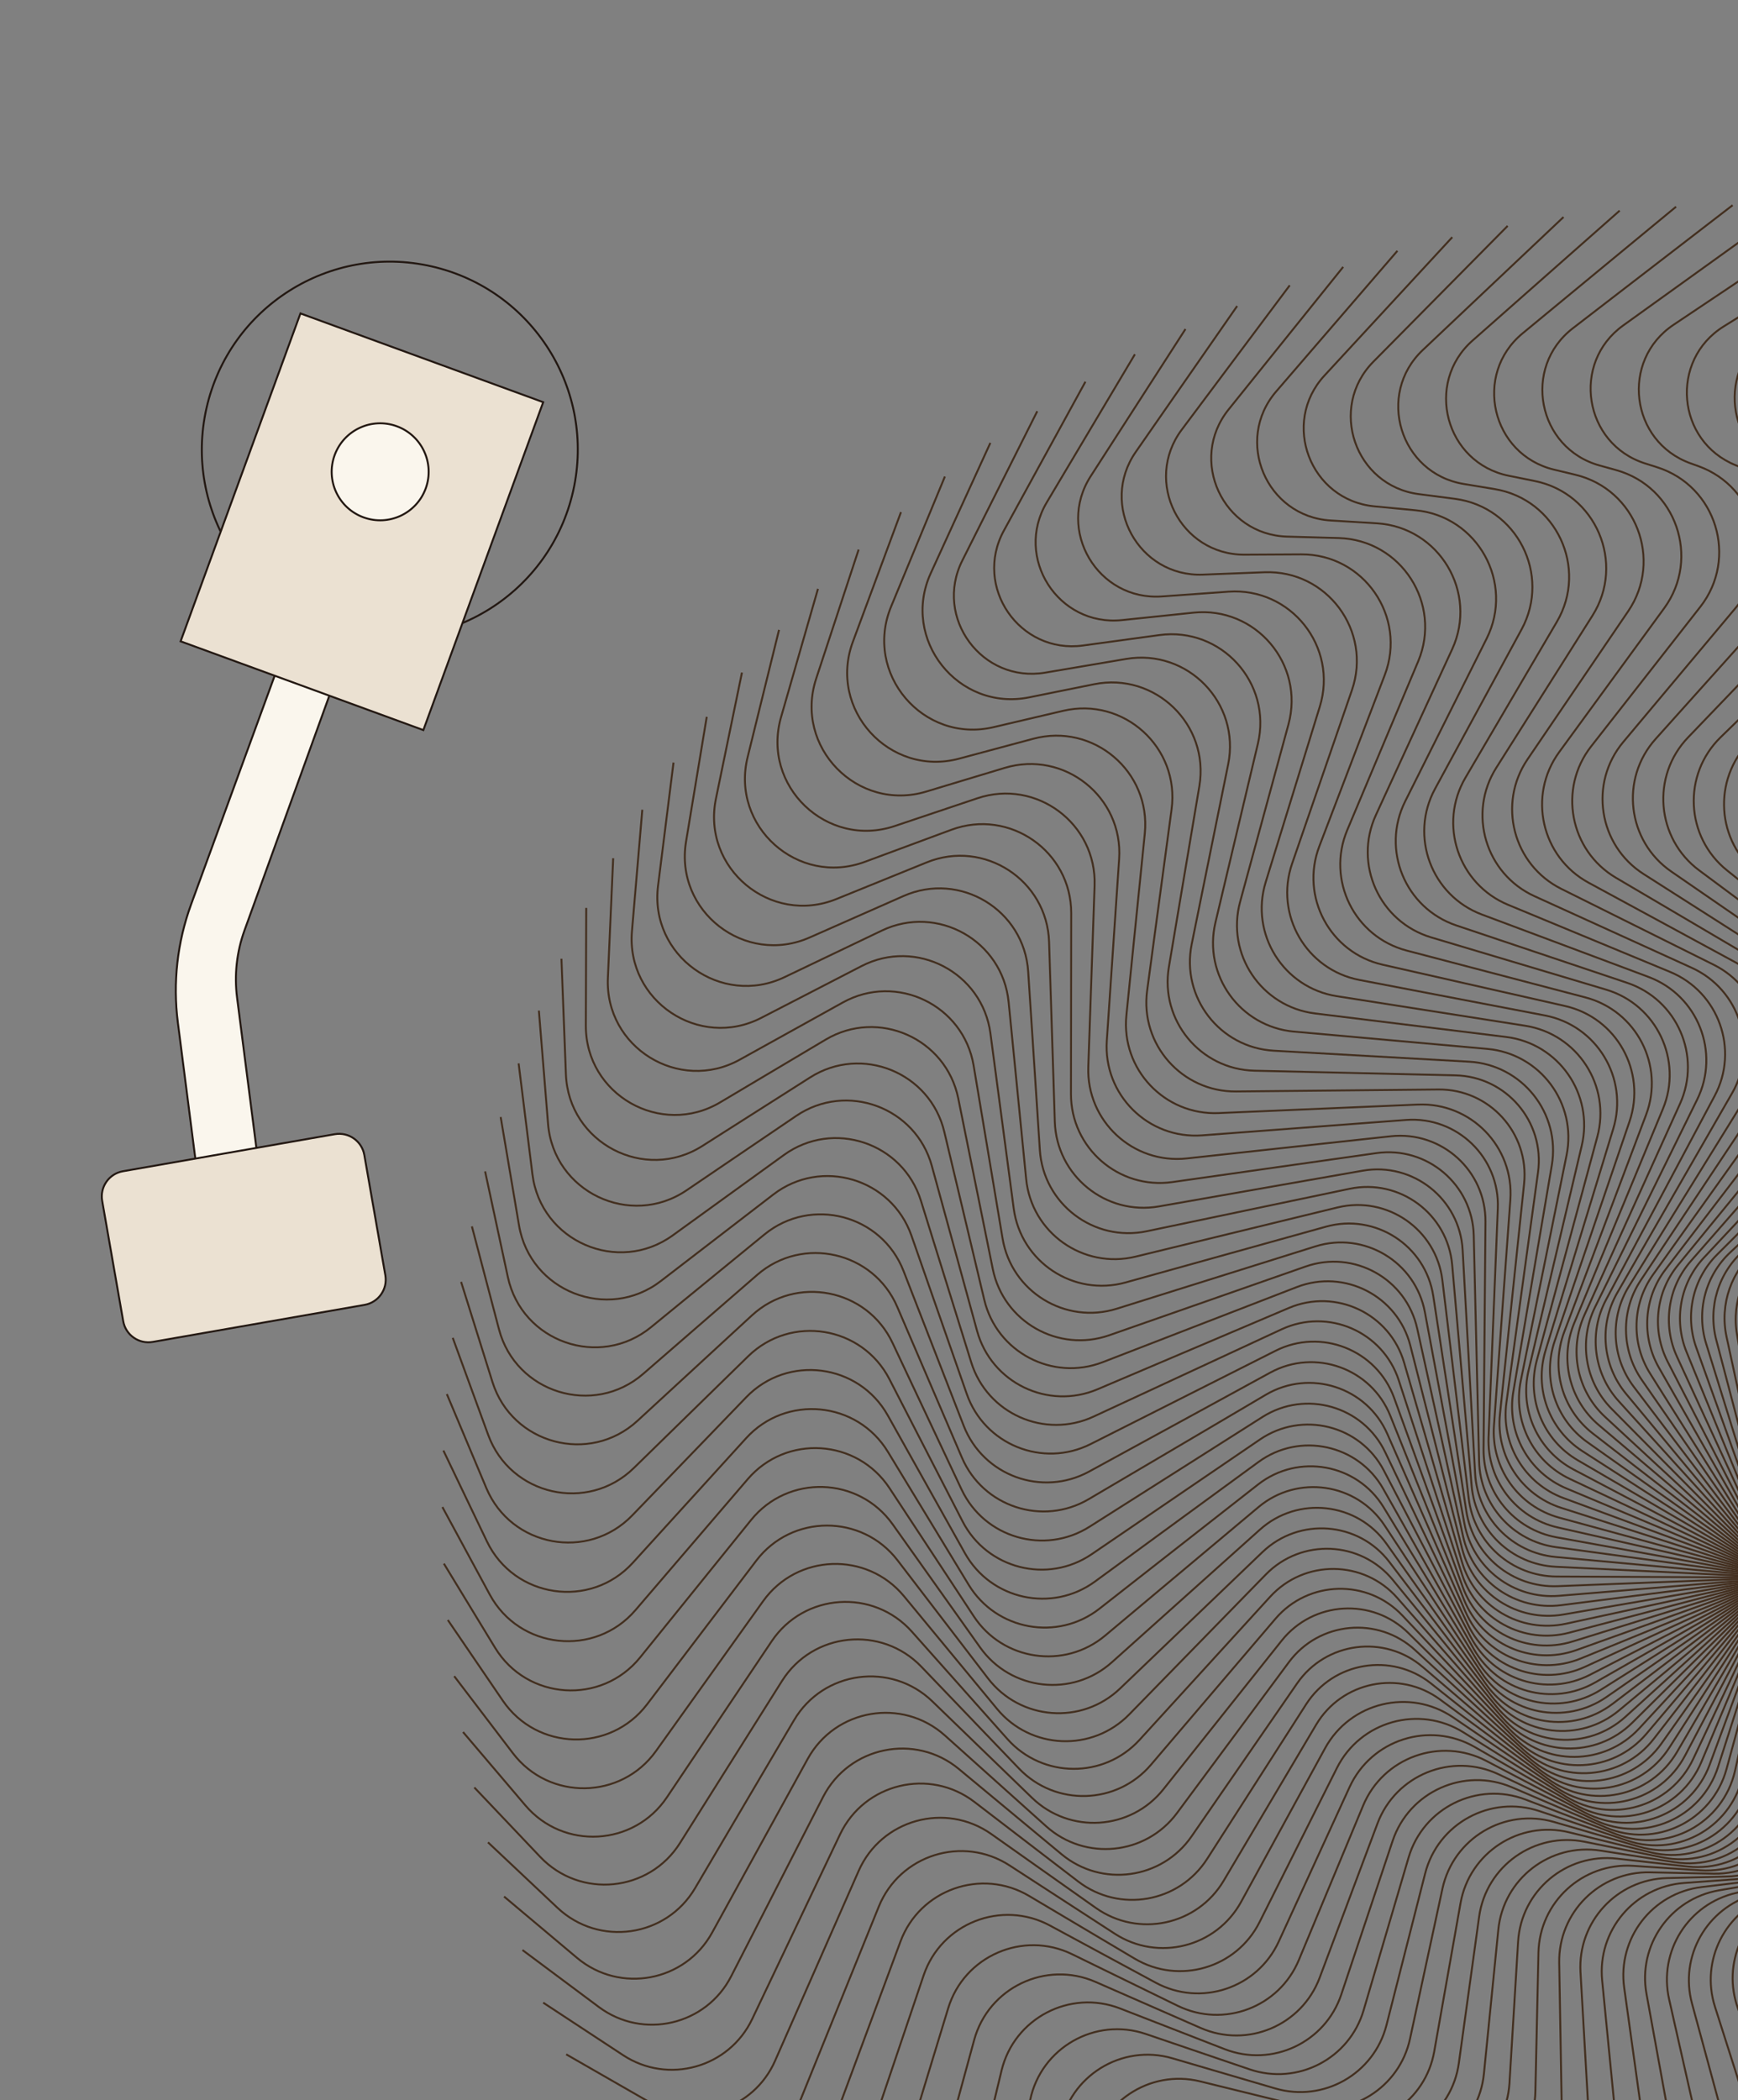 <svg width="894" height="1080" viewBox="0 0 894 1080" fill="none" xmlns="http://www.w3.org/2000/svg">
<rect x="0" y="0" width="894" height="1080" fill="#808080" stroke="none"/>
<g clip-path="url(#clip0_104_1437)">
<path d="M179.153 325.537C231.229 337.33 283.006 304.674 294.8 252.598C306.593 200.522 273.937 148.746 221.861 136.952C169.785 125.159 118.008 157.814 106.215 209.89C94.421 261.967 127.077 313.743 179.153 325.537Z" stroke="#231812" stroke-miterlimit="10"/>
<path d="M138.417 641.238L105.886 637.928L91.488 525.893C88.847 505.39 91.186 484.546 98.283 465.133L141.902 345.816L170.013 356.092L125.765 478.469C121.758 489.547 120.448 501.429 121.957 513.118L138.427 641.242L138.417 641.238Z" fill="#FAF6ED" stroke="#231812" stroke-miterlimit="10"/>
<path d="M172.181 583.278L63.244 602.327C56.09 603.578 51.304 610.392 52.555 617.546L63.373 679.407C64.624 686.561 71.438 691.347 78.591 690.096L187.528 671.046C194.682 669.795 199.468 662.981 198.217 655.827L187.399 593.966C186.148 586.812 179.335 582.027 172.181 583.278Z" fill="#EBE1D2" stroke="#231812" stroke-miterlimit="10"/>
<path d="M279.412 206.83L154.545 161.182L92.9 329.807L217.767 375.456L279.412 206.83Z" fill="#EBE1D2" stroke="#231812" stroke-miterlimit="10"/>
<path d="M186.988 266.057C199.925 270.786 214.246 264.133 218.975 251.196C223.704 238.26 217.051 223.939 204.114 219.209C191.178 214.48 176.857 221.134 172.127 234.07C167.398 247.007 174.052 261.328 186.988 266.057Z" fill="#FAF6ED" stroke="#231812" stroke-miterlimit="10"/>
</g>
<g clip-path="url(#clip1_104_1437)">
<path d="M266.765 546.865L273.872 603.89C278.174 638.396 317.879 655.665 346.054 635.302L403.229 593.968C428.563 575.648 464.394 587.583 473.687 617.433L499.585 700.61C507.809 727.024 537.41 740.149 562.503 728.504L659.278 683.597C683.154 672.524 711.342 684.786 719.496 709.815L752.024 809.587C759.538 832.621 783.708 845.81 807.139 839.644L914.948 811.285" stroke="#432F1F" stroke-miterlimit="10"/>
<path d="M277.188 519.716L281.91 577.965C284.745 612.894 324.18 631.789 353.178 612.116L409.537 573.879C435.481 556.274 471.036 569.392 479.329 599.623L502.591 684.442C509.911 711.139 539.091 725.269 564.588 714.436L662.944 672.647C687.163 662.356 714.938 675.543 722.278 700.823L751.949 803.062C758.647 826.154 782.073 840.11 805.564 835.01L914.977 811.279" stroke="#432F1F" stroke-miterlimit="10"/>
<path d="M288.794 493.049L291.088 552.471C292.452 587.737 331.553 608.241 361.321 589.3L416.704 554.088C443.225 537.218 478.462 551.521 485.74 582.088L506.287 668.43C512.707 695.397 541.433 710.497 567.288 700.493L667.069 661.888C691.615 652.389 718.941 666.479 725.45 691.978L752.114 796.519C758.009 819.616 780.669 834.319 804.165 830.284L914.964 811.275" stroke="#432F1F" stroke-miterlimit="10"/>
<path d="M1499.44 1051.19L1408.98 942.416C1400.4 932.108 1387.72 926.073 1374.31 925.932L1325.51 925.409C1311.47 925.254 1298.3 918.67 1289.74 907.553L1249.38 855.044C1236.29 838 1213.09 832.377 1193.63 841.541L1166.43 854.361C1147.07 863.481 1123.95 857.951 1110.82 841.048L1084.2 806.778C1073.85 793.453 1056.99 786.904 1040.36 789.754L914.981 811.266" stroke="#432F1F" stroke-miterlimit="10"/>
<path d="M301.544 466.909L301.347 527.432C301.231 562.964 339.907 585.053 370.462 566.889L424.707 534.632C451.781 518.532 486.653 533.994 492.909 564.867L510.661 652.573C516.164 679.764 544.411 695.827 570.592 686.669L671.629 651.315C696.468 642.627 723.327 657.585 729.006 683.291L752.554 789.98C757.65 813.07 779.515 828.472 802.977 825.491L914.964 811.275" stroke="#432F1F" stroke-miterlimit="10"/>
<path d="M1486.69 1077.33L1401 966.216C1393.06 955.911 1381.09 949.487 1368.12 948.538L1315.99 944.723C1302.11 943.71 1289.45 936.423 1281.59 924.952L1244.83 871.28C1232.79 853.69 1210.2 846.754 1190.37 854.547L1162.01 865.69C1142.19 873.486 1119.6 866.55 1107.56 848.973L1084.13 814.796C1074.44 800.653 1057.65 793.116 1040.64 795.286L914.929 811.252" stroke="#432F1F" stroke-miterlimit="10"/>
<path d="M315.41 441.345L312.684 502.903C311.093 538.634 349.286 562.264 380.558 544.928L433.523 515.545C461.134 500.224 495.601 516.835 500.817 547.982L515.71 636.925C520.294 664.297 548.024 681.312 574.501 673.007L676.637 640.973C701.745 633.088 728.103 648.935 732.939 674.801L753.259 783.484C757.563 806.541 778.617 822.597 801.994 820.656L914.957 811.301" stroke="#432F1F" stroke-miterlimit="10"/>
<path d="M1472.82 1102.9L1392.05 989.727C1384.7 979.429 1373.42 972.638 1360.89 970.965L1305.72 963.585C1292 961.746 1279.84 953.791 1272.67 941.94L1239.6 887.336C1228.65 869.251 1206.74 861.032 1186.61 867.447L1157.12 876.837C1136.9 883.27 1114.92 874.975 1104.02 856.781L1083.7 822.898C1074.73 807.955 1058.06 799.4 1040.7 800.84L914.955 811.259" stroke="#432F1F" stroke-miterlimit="10"/>
<path d="M330.391 416.411L325.067 478.902C322.021 514.755 359.639 539.916 391.608 523.429L443.151 496.828C471.275 482.322 505.287 500.067 509.461 531.445L521.435 621.485C525.104 649.027 552.268 666.967 579.028 659.512L682.076 630.829C707.432 623.77 733.248 640.453 737.244 666.466L754.22 776.96C757.755 799.95 777.967 816.622 801.206 815.708L914.939 811.268" stroke="#432F1F" stroke-miterlimit="10"/>
<path d="M1457.84 1127.82L1382.13 1012.86C1375.36 1002.56 1364.72 995.442 1352.62 993.112L1294.72 981.906C1281.14 979.277 1269.48 970.654 1263 958.436L1233.68 903.151C1223.85 884.622 1202.66 875.147 1182.3 880.186L1151.73 887.739C1131.2 892.817 1109.88 883.155 1100.14 864.388L1082.84 830.996C1074.68 815.261 1058.17 805.657 1040.44 806.337L914.946 811.242" stroke="#432F1F" stroke-miterlimit="10"/>
<path d="M346.444 392.165L338.485 455.524C333.975 491.427 370.956 518.088 403.6 502.486L453.58 478.574C482.189 464.888 515.702 483.771 518.821 515.322L527.836 606.309C530.573 633.974 557.153 652.808 584.161 646.233L687.953 620.954C713.515 614.725 738.777 632.239 741.93 658.358L755.468 770.499C758.227 793.392 777.608 810.642 800.655 810.754L914.935 811.281" stroke="#432F1F" stroke-miterlimit="10"/>
<path d="M1441.78 1152.08L1371.27 1035.61C1365.04 1025.32 1355 1017.89 1343.35 1014.95L1283 999.718C1269.57 996.327 1258.39 987.033 1252.62 974.439L1227.08 918.716C1218.38 899.772 1197.99 889.099 1177.48 892.761L1145.87 898.394C1125.11 902.096 1104.5 891.119 1096 871.813L1081.59 839.113C1074.3 822.591 1058 811.91 1039.95 811.826L914.984 811.253" stroke="#432F1F" stroke-miterlimit="10"/>
<path d="M363.534 368.638L352.892 432.785C346.94 468.659 383.219 496.804 416.476 482.112L464.768 460.787C493.838 447.956 526.809 467.936 528.881 499.635L534.882 591.402C536.699 619.153 562.652 638.882 589.881 633.182L694.244 611.343C719.992 605.964 744.659 624.257 746.971 650.469L756.983 764.069C758.988 786.842 777.505 804.634 800.329 805.736L914.939 811.268" stroke="#432F1F" stroke-miterlimit="10"/>
<path d="M1424.69 1175.6L1359.47 1057.91C1353.76 1047.61 1344.29 1039.91 1333.04 1036.41L1270.57 1016.99C1257.27 1012.86 1246.58 1002.89 1241.53 989.918L1219.76 934.006C1212.24 914.7 1192.68 902.857 1172.09 905.142L1139.52 908.762C1118.58 911.093 1098.76 898.822 1091.52 879.038L1079.86 847.2C1073.54 829.927 1057.49 818.127 1039.12 817.252L914.968 811.262" stroke="#432F1F" stroke-miterlimit="10"/>
<path d="M381.65 345.87L368.266 410.718C360.884 446.514 396.382 476.079 430.254 462.339L476.725 443.481C506.227 431.512 538.613 452.592 539.631 484.409L542.573 576.821C543.461 604.64 568.772 625.219 596.177 620.408L700.934 602.045C726.83 597.506 750.884 616.589 752.358 642.838L758.77 757.711C760.027 780.339 777.665 798.628 800.242 800.7L914.964 811.275" stroke="#432F1F" stroke-miterlimit="10"/>
<path d="M1406.59 1198.36L1346.73 1079.73C1341.53 1069.42 1332.6 1061.44 1321.76 1057.43L1257.49 1033.69C1244.32 1028.83 1234.12 1018.18 1229.82 1004.82L1211.82 948.962C1205.49 929.326 1186.81 916.366 1166.2 917.307L1132.74 918.838C1111.7 919.801 1092.72 906.263 1086.78 886.055L1077.72 855.245C1072.43 837.254 1056.71 824.327 1038.05 822.612L914.977 811.279" stroke="#432F1F" stroke-miterlimit="10"/>
<path d="M400.72 323.924L384.565 389.369C375.762 425.005 410.428 455.977 444.853 443.214L489.394 426.711C519.292 415.636 551.062 437.78 551.014 469.657L550.884 562.557C550.839 590.402 575.473 611.808 603.037 607.897L708.011 593.003C734.038 589.314 757.446 609.163 758.071 635.433L760.821 751.397C761.353 773.844 778.106 792.6 800.357 795.634L914.955 811.259" stroke="#432F1F" stroke-miterlimit="10"/>
<path d="M1387.51 1220.3L1333.09 1101.02C1328.36 1090.66 1319.94 1082.44 1309.49 1077.97L1243.73 1049.8C1230.69 1044.2 1220.97 1032.89 1217.45 1019.14L1203.17 963.592C1198.07 943.689 1180.3 929.634 1159.76 929.24L1125.51 928.583C1104.43 928.183 1086.36 913.411 1081.76 892.844L1075.13 863.197C1070.96 844.54 1055.63 830.445 1036.68 827.867L914.964 811.275" stroke="#432F1F" stroke-miterlimit="10"/>
<path d="M420.749 302.828L401.764 368.786C391.567 404.214 425.333 436.533 460.271 424.791L502.765 410.517C533.027 400.353 564.141 423.551 563.035 455.462L559.805 548.692C558.839 576.525 582.769 598.751 610.451 595.741L715.457 584.336C741.573 581.5 764.328 602.085 764.099 628.348L763.116 745.203C762.926 767.457 778.796 786.625 800.701 790.588L914.952 811.272" stroke="#432F1F" stroke-miterlimit="10"/>
<path d="M1367.49 1241.4L1318.55 1121.75C1314.31 1111.36 1306.37 1102.89 1296.28 1097.97L1229.37 1065.3C1216.45 1058.99 1207.24 1046.97 1204.52 1032.84L1193.92 977.824C1190.05 957.698 1173.25 942.605 1152.83 940.889L1117.87 937.959C1096.81 936.197 1079.71 920.247 1076.49 899.36L1072.11 870.99C1069.12 851.712 1054.25 836.444 1035.06 832.972L914.978 811.224" stroke="#432F1F" stroke-miterlimit="10"/>
<path d="M441.673 282.622L419.83 348.988C408.255 384.143 441.051 417.763 476.483 407.065L516.826 394.893C547.435 385.651 577.833 409.873 575.665 441.776L569.326 535.167C567.445 562.962 590.628 585.968 618.411 583.869L723.27 575.947C749.459 573.973 771.513 595.268 770.45 621.5L765.688 739.055C764.796 761.094 779.767 780.629 801.275 785.508L914.955 811.259" stroke="#432F1F" stroke-miterlimit="10"/>
<path d="M1346.57 1261.61L1303.13 1141.88C1299.34 1131.44 1291.88 1122.74 1282.14 1117.39L1214.37 1080.19C1201.56 1073.15 1192.89 1060.44 1191.02 1045.95L1184.02 991.676C1181.4 971.374 1165.61 955.281 1145.37 952.287L1109.84 947.021C1088.87 943.918 1072.78 926.816 1070.97 905.697L1068.64 878.708C1066.94 858.875 1052.6 842.422 1033.18 838.021L914.962 811.233" stroke="#432F1F" stroke-miterlimit="10"/>
<path d="M463.448 263.362L438.703 330.041C425.782 364.863 457.563 399.744 493.424 390.128L531.517 379.909C562.436 371.62 592.096 396.845 588.864 428.698L579.4 522.108C576.597 549.835 599.01 573.602 626.852 572.416L729.325 568.039C756.636 566.877 778.866 589.78 776.893 617.039L768.472 733.048C766.885 754.845 780.963 774.721 802.042 780.479L914.922 811.278" stroke="#432F1F" stroke-miterlimit="10"/>
<path d="M1324.79 1280.88L1286.87 1161.38C1283.54 1150.87 1276.53 1141.94 1267.14 1136.19L1198.82 1094.43C1186.13 1086.68 1178 1073.25 1177.03 1058.42L1173.52 1005.09C1172.17 984.661 1157.43 967.632 1137.42 963.36L1101.42 955.691C1080.61 951.26 1065.6 933.054 1065.22 911.781L1064.76 886.232C1064.41 865.916 1050.68 848.276 1031.08 842.927L914.975 811.236" stroke="#432F1F" stroke-miterlimit="10"/>
<path d="M486.044 245.054L458.371 311.943C444.133 346.371 474.826 382.479 511.086 373.951L546.854 365.553C578.055 358.223 606.928 384.425 602.643 416.189L590.068 509.456C586.341 537.074 607.978 561.572 635.837 561.303L739.869 560.285C766.097 560.021 786.694 582.679 783.97 608.771L771.565 727.123C769.3 748.669 782.47 768.84 803.101 775.445L914.961 811.288" stroke="#432F1F" stroke-miterlimit="10"/>
<path d="M1302.18 1299.19L1269.78 1180.19C1266.9 1169.63 1260.32 1160.44 1251.25 1154.31L1182.7 1108C1170.14 1099.52 1162.6 1085.38 1162.56 1070.22L1162.43 1018.04C1162.38 997.56 1148.7 979.6 1128.97 974.107L1092.65 963.989C1072.04 958.245 1058.17 938.991 1059.25 917.625L1060.47 893.56C1061.51 872.848 1048.49 854.028 1028.74 847.7L914.971 811.249" stroke="#432F1F" stroke-miterlimit="10"/>
<path d="M509.421 227.756L478.775 294.759C463.234 328.742 492.801 366.013 529.419 358.616L562.782 351.88C594.231 345.529 622.27 372.681 616.929 404.314L601.255 497.289C596.625 524.776 617.438 549.978 645.301 550.621L748.654 553.013C774.858 553.612 794.703 576.911 791.13 602.872L774.873 721.324C771.952 742.584 784.209 763.022 804.343 770.447L914.948 811.285" stroke="#432F1F" stroke-miterlimit="10"/>
<path d="M1278.81 1316.48L1251.89 1198.29C1249.47 1187.64 1243.32 1178.22 1234.54 1171.71L1166.03 1120.88C1153.61 1111.67 1146.68 1096.8 1147.63 1081.36L1150.73 1030.51C1151.98 1010.02 1139.43 991.204 1120.01 984.496L1083.49 971.88C1063.16 964.856 1050.47 944.592 1053.02 923.219L1055.72 900.645C1058.23 879.634 1046.01 859.633 1026.15 852.31L914.942 811.255" stroke="#432F1F" stroke-miterlimit="10"/>
<path d="M533.543 211.486L495.006 288.253C480.23 317.675 505.178 351.416 537.642 345.917L579.306 338.864C610.959 333.507 638.144 361.577 631.754 393.053L612.982 485.584C607.445 512.897 627.415 538.771 655.236 540.342L755.687 545.989C782.927 547.515 802.784 572.42 798.215 599.315L778.437 715.65C774.877 736.615 786.221 757.263 805.825 765.485L914.939 811.268" stroke="#432F1F" stroke-miterlimit="10"/>
<path d="M1254.7 1332.74L1233.24 1215.62C1231.27 1204.89 1225.54 1195.22 1217.06 1188.35L1148.89 1133.05C1136.61 1123.09 1130.35 1107.52 1132.32 1091.83L1138.53 1042.45C1141.09 1022.02 1129.68 1002.39 1110.65 994.5L1074.08 979.355C1054.05 971.061 1042.6 949.861 1046.65 928.571L1050.66 907.478C1054.69 886.266 1043.34 865.119 1023.42 856.772L914.981 811.266" stroke="#432F1F" stroke-miterlimit="10"/>
<path d="M558.33 196.292L516.406 272.815C500.545 301.753 524.399 336.43 557.098 331.96L596.349 326.595C628.186 322.253 654.456 351.211 647.031 382.478L625.204 474.399C618.768 501.512 637.873 528.038 665.63 530.518L765.072 539.416C792.235 541.847 811.24 567.352 805.82 594.074L782.255 710.113C778.063 730.756 788.501 751.59 807.554 760.576L914.968 811.262" stroke="#432F1F" stroke-miterlimit="10"/>
<path d="M1229.9 1347.93L1213.84 1232.18C1212.33 1221.34 1207.01 1211.42 1198.82 1204.19L1131.25 1144.49C1119.15 1133.78 1113.57 1117.48 1116.61 1101.61L1125.75 1053.85C1129.63 1033.53 1119.41 1013.13 1100.79 1004.11L1064.3 986.404C1044.66 976.874 1034.49 954.785 1040.03 933.66L1045.18 914.007C1050.77 892.701 1040.38 870.444 1020.47 861.049L914.968 811.262" stroke="#432F1F" stroke-miterlimit="10"/>
<path d="M583.775 182.2L538.443 258.348C521.533 286.77 544.242 322.314 577.144 318.894L613.897 315.069C645.875 311.746 671.209 341.571 662.746 372.588L637.903 463.756C630.574 490.643 648.785 517.773 676.447 521.179L774.702 533.268C801.75 536.593 819.894 562.682 813.62 589.19L786.277 704.741C781.473 725.04 791.015 746.021 809.471 755.745L914.939 811.268" stroke="#432F1F" stroke-miterlimit="10"/>
<path d="M1204.46 1362.04L1193.72 1247.93C1192.7 1237.01 1187.77 1226.82 1179.85 1219.22L1113.15 1155.19C1101.22 1143.73 1096.4 1126.74 1100.55 1110.72L1112.48 1064.67C1117.7 1044.53 1108.67 1023.43 1090.52 1013.28L1054.25 992.992C1035.03 982.249 1026.2 959.345 1033.22 938.481L1039.38 920.2C1046.54 898.931 1037.2 875.601 1017.34 865.141L914.971 811.249" stroke="#432F1F" stroke-miterlimit="10"/>
<path d="M609.793 169.215L561.059 244.865C543.116 272.707 564.664 309.086 597.709 306.726L631.925 304.279C663.999 301.99 688.363 332.646 678.886 363.378L651.052 453.648C642.841 480.271 660.137 507.984 687.663 512.307L784.571 527.515C811.461 531.737 828.742 558.369 821.618 584.648L790.519 699.524C785.119 719.471 793.764 740.556 811.619 750.976L914.939 811.268" stroke="#432F1F" stroke-miterlimit="10"/>
<path d="M1178.44 1375.01L1172.92 1262.81C1172.38 1251.78 1167.87 1241.32 1160.22 1233.36L1094.64 1165.1C1082.91 1152.9 1078.89 1135.2 1084.17 1119.12L1098.73 1074.89C1105.27 1055.02 1097.49 1033.25 1079.85 1022.02L1043.93 999.148C1025.2 987.226 1017.73 963.581 1026.24 943.071L1033.27 926.078C1042.03 904.945 1033.82 880.605 1014.08 869.073L914.997 811.256" stroke="#432F1F" stroke-miterlimit="10"/>
<path d="M636.371 157.387L584.231 232.401C565.292 259.631 585.635 296.792 618.779 295.508L650.415 294.29C682.552 293.053 705.89 324.498 695.409 354.906L664.638 444.126C655.552 470.46 671.926 498.727 699.278 503.956L794.691 522.216C821.399 527.328 837.781 554.479 829.83 580.495L795.018 694.487C789.042 714.058 796.795 735.223 814.005 746.298L914.942 811.255" stroke="#432F1F" stroke-miterlimit="10"/>
<path d="M1151.87 1386.84L1151.48 1276.82C1151.44 1265.69 1147.34 1254.95 1139.95 1246.61L1075.72 1174.24C1064.21 1161.27 1061.02 1142.92 1067.49 1126.82L1084.51 1084.46C1092.37 1064.93 1085.86 1042.54 1068.75 1030.26L1033.32 1004.81C1015.13 991.748 1009.07 967.435 1019.02 947.367L1026.84 931.578C1037.18 910.717 1030.19 885.421 1010.62 872.814L914.958 811.246" stroke="#432F1F" stroke-miterlimit="10"/>
<path d="M663.421 146.736L607.87 220.974C587.972 247.56 607.073 285.438 640.283 285.249L669.315 285.087C701.473 284.906 723.767 317.107 712.291 347.151L678.648 435.187C668.71 461.196 684.117 489.977 711.266 496.12L805.015 517.345C831.513 523.34 846.962 550.986 838.206 576.704L799.721 689.615C793.185 708.801 800.057 730.006 816.599 741.717L914.942 811.255" stroke="#432F1F" stroke-miterlimit="10"/>
<path d="M1124.8 1397.5L1129.42 1289.92C1129.9 1278.69 1126.23 1267.66 1119.09 1258.95L1056.45 1182.59C1045.19 1168.85 1042.89 1149.85 1050.55 1133.84L1069.89 1093.43C1079.05 1074.29 1073.84 1051.36 1057.31 1038.06L1022.49 1010.05C1004.88 995.88 1000.27 970.96 1011.62 951.421L1020.17 936.724C1032.08 916.243 1026.38 890.062 1007.05 876.388L914.952 811.272" stroke="#432F1F" stroke-miterlimit="10"/>
<path d="M690.914 137.267L631.961 210.594C611.143 236.491 628.958 275.047 662.175 275.964L688.577 276.699C720.724 277.593 741.931 310.497 729.469 340.153L693.003 426.866C682.22 452.524 696.645 481.774 723.562 488.835L815.518 512.936C841.765 519.817 856.291 547.92 846.712 573.307L804.614 684.96C797.535 703.752 803.524 724.955 819.399 737.247L914.939 811.268" stroke="#432F1F" stroke-miterlimit="10"/>
<path d="M1097.31 1406.97L1106.79 1302.08C1107.81 1290.72 1104.56 1279.41 1097.69 1270.33L1036.86 1190.11C1025.86 1175.62 1024.51 1156 1033.38 1140.14L1054.89 1101.71C1065.34 1083.04 1061.46 1059.63 1045.54 1045.34L1011.47 1014.76C994.496 999.521 991.348 974.107 1004.09 955.174L1013.31 941.472C1026.75 921.499 1022.43 894.513 1003.38 879.77L914.964 811.275" stroke="#432F1F" stroke-miterlimit="10"/>
<path d="M718.804 128.995L656.468 201.291C634.749 226.478 651.259 265.623 684.451 267.666L708.217 269.118C740.31 271.088 760.396 304.672 746.964 333.874L707.74 419.131C696.122 444.4 709.552 474.115 736.202 482.071L826.199 508.948C852.169 516.707 865.739 545.231 855.367 570.281L809.725 680.473C802.109 698.845 807.247 720.027 822.42 732.877L914.955 811.259" stroke="#432F1F" stroke-miterlimit="10"/>
<path d="M1069.42 1415.23L1083.61 1313.27C1085.2 1301.82 1082.41 1290.18 1075.76 1280.72L1016.95 1196.79C1006.26 1181.56 1005.89 1161.36 1015.99 1145.73L1039.54 1109.29C1051.24 1091.17 1048.71 1067.33 1033.43 1052.09L1000.23 1018.96C983.922 1002.7 982.257 976.851 996.339 958.623L1006.24 945.806C1021.19 926.444 1018.26 898.756 999.599 882.955L914.968 811.262" stroke="#432F1F" stroke-miterlimit="10"/>
<path d="M747.023 121.972L681.312 193.101C658.748 217.523 673.906 257.231 707.005 260.396L728.146 262.414C760.127 265.473 779.076 299.692 764.695 328.419L722.802 412.09C710.356 436.944 722.78 467.066 749.132 475.923L837.05 505.46C862.717 514.092 875.313 543.004 864.145 567.675L815.019 676.229C806.899 694.163 811.18 715.295 825.633 728.669L914.951 811.272" stroke="#432F1F" stroke-miterlimit="10"/>
<path d="M1041.2 1422.27L1059.92 1323.48C1062.11 1311.94 1059.77 1299.99 1053.38 1290.11L996.782 1202.62C986.44 1186.63 987.081 1165.89 998.405 1150.58L1023.86 1116.16C1036.8 1098.67 1035.61 1074.47 1021.03 1058.31L988.822 1022.65C973.25 1005.42 973.073 979.223 988.436 961.781L999.019 949.756C1015.42 931.127 1013.96 902.81 995.74 885.968L914.968 811.262" stroke="#432F1F" stroke-miterlimit="10"/>
<path d="M775.522 116.17L706.461 185.988C683.085 209.625 696.87 249.821 729.846 254.113L748.383 256.525C780.222 260.678 797.98 295.476 782.656 323.702L738.155 405.666C724.901 430.082 736.298 460.579 762.303 470.323L848.003 502.415C873.332 511.895 884.932 541.175 873.004 565.436L820.485 672.169C811.874 689.667 815.312 710.698 829.029 724.552L914.942 811.255" stroke="#432F1F" stroke-miterlimit="10"/>
<path d="M1012.71 1428.06L1035.77 1332.66C1038.58 1321.02 1036.72 1308.75 1030.59 1298.48L976.377 1207.59C966.401 1190.86 968.111 1169.63 980.655 1154.72L1007.9 1122.32C1022.03 1105.51 1022.22 1081.02 1008.35 1063.99L977.255 1025.82C962.446 1007.64 963.785 981.21 980.344 964.612L991.653 953.279C1009.43 935.476 1009.49 906.653 991.784 888.775L914.962 811.233" stroke="#432F1F" stroke-miterlimit="10"/>
<path d="M804.253 111.618L731.86 180.004C707.709 202.826 720.098 243.436 752.89 248.88L768.85 251.527C800.493 256.774 817.041 292.117 800.817 319.784L753.81 399.917C739.758 423.856 750.111 454.695 775.758 465.31L859.119 499.842C884.069 510.173 894.686 539.77 881.975 563.6L826.163 668.346C817.081 685.386 819.68 706.302 832.659 720.594L914.958 811.246" stroke="#432F1F" stroke-miterlimit="10"/>
<path d="M983.989 1432.61L1011.21 1340.82C1014.68 1329.12 1013.33 1316.52 1007.45 1305.82L955.802 1211.71C946.213 1194.25 949.034 1172.59 962.774 1158.16L991.719 1127.76C1007 1111.7 1008.58 1087 995.453 1069.14L965.587 1028.5C951.579 1009.44 954.415 982.829 972.137 967.15L984.232 956.442C1003.33 939.557 1004.92 910.317 987.795 891.448L914.997 811.256" stroke="#432F1F" stroke-miterlimit="10"/>
<path d="M833.143 108.324L757.457 175.137C732.566 197.112 743.545 238.089 776.087 244.668L789.516 247.383C820.917 253.739 836.228 289.579 819.101 316.645L769.657 394.84C754.84 418.285 764.121 449.416 789.368 460.905L870.276 497.735C894.82 508.91 904.423 538.788 890.963 562.169L831.948 664.745C822.411 681.318 824.194 702.084 836.428 716.784L914.946 811.242" stroke="#432F1F" stroke-miterlimit="10"/>
<path d="M955.086 1435.9L986.23 1347.92C990.389 1336.16 989.575 1323.22 983.957 1312.07L935.012 1214.92C925.85 1196.75 929.809 1174.7 944.724 1160.84L975.273 1132.44C991.661 1117.21 994.619 1092.35 982.271 1073.7L953.75 1030.62C940.575 1010.72 944.907 984.038 963.719 969.342L976.681 959.211C997.001 943.318 1000.18 913.784 983.688 893.939L914.968 811.262" stroke="#432F1F" stroke-miterlimit="10"/>
<path d="M862.148 106.304L783.2 171.428C757.617 192.527 767.152 233.794 799.4 241.523L810.351 244.154C841.458 251.605 855.49 287.89 837.506 314.34L785.738 390.49C770.154 413.397 778.369 444.795 803.177 457.147L881.528 496.151C905.631 508.147 914.21 538.289 900.027 561.172L837.936 661.418C827.96 677.515 828.95 698.096 840.404 713.181L914.951 811.272" stroke="#432F1F" stroke-miterlimit="10"/>
<path d="M926.078 1437.94L960.934 1353.93C965.818 1342.14 965.57 1328.84 960.235 1317.26L914.169 1217.25C905.472 1198.37 910.595 1176 926.644 1162.8L958.733 1136.39C976.17 1122.03 980.518 1097.09 968.966 1077.69L941.902 1032.21C929.602 1011.52 935.422 984.852 955.229 971.183L969.14 961.583C990.607 946.77 995.356 917.036 979.572 896.261L914.981 811.266" stroke="#432F1F" stroke-miterlimit="10"/>
<path d="M891.232 105.534L809.05 168.811C782.81 189.015 790.89 230.501 822.789 239.38L831.35 241.756C862.119 250.318 874.859 286.989 856.029 312.784L802.022 386.773C785.703 409.125 792.837 440.744 817.155 453.945L892.848 494.985C916.484 507.796 924.014 538.14 909.121 560.529L844.049 658.292C833.652 673.902 833.852 694.286 844.543 709.691L914.946 811.242" stroke="#432F1F" stroke-miterlimit="10"/>
<path d="M897.01 1438.7L935.324 1358.85C940.981 1347.06 941.321 1333.42 936.265 1321.37L893.193 1218.68C884.995 1199.13 891.308 1176.5 908.448 1164.02L942.007 1139.59C960.435 1126.17 966.165 1101.23 955.453 1081.11L929.951 1033.26C918.549 1011.85 925.84 985.254 946.574 972.662L961.535 963.578C984.05 949.902 990.4 920.073 975.387 898.427L914.964 811.275" stroke="#432F1F" stroke-miterlimit="10"/>
<path d="M920.305 106.045L834.945 167.366C808.096 186.648 814.711 228.293 846.193 238.317L852.453 240.312C882.827 249.984 894.239 286.975 874.598 312.084L818.458 383.83C801.424 405.603 807.444 437.408 831.267 451.429L904.2 494.367C927.331 507.981 933.819 538.502 918.214 560.355L850.312 655.481C839.522 670.6 838.943 690.747 848.849 706.453L914.948 811.285" stroke="#432F1F" stroke-miterlimit="10"/>
<path d="M867.937 1438.19L909.476 1362.64C915.939 1350.89 916.912 1336.9 912.149 1324.36L872.209 1219.22C864.534 1199 872.059 1176.17 890.257 1164.49L925.22 1142.04C944.586 1129.6 951.694 1104.73 941.825 1083.94L918.008 1033.76C907.521 1011.67 916.272 985.245 937.854 973.764L953.974 965.198C977.453 952.72 985.372 922.91 971.192 900.424L914.977 811.279" stroke="#432F1F" stroke-miterlimit="10"/>
<path d="M949.33 107.815L860.831 167.038C833.419 185.381 838.538 227.095 869.573 238.27L873.629 239.73C903.558 250.497 913.612 287.761 893.188 312.134L835.006 381.552C817.264 402.721 822.185 434.659 845.47 449.503L915.561 494.179C938.161 508.591 943.579 539.239 927.31 560.527L856.706 652.858C845.525 667.471 844.204 687.35 853.319 703.328L914.958 811.246" stroke="#432F1F" stroke-miterlimit="10"/>
<path d="M838.899 1436.41L883.38 1365.3C890.679 1353.62 892.341 1339.28 887.891 1326.25L851.182 1218.84C844.061 1197.99 852.812 1175.02 872.009 1164.2L908.35 1143.72C928.572 1132.31 937.052 1107.57 928.064 1086.17L906.033 1033.71C896.497 1011.01 906.665 984.812 929.028 974.493L946.413 966.459C970.749 955.218 980.247 925.542 966.945 902.256L914.977 811.278" stroke="#432F1F" stroke-miterlimit="10"/>
<path d="M978.25 110.854L886.656 167.867C858.729 185.244 862.353 226.971 892.851 239.273L894.809 240.06C924.221 251.932 932.919 289.412 911.734 313.015L851.616 380.022C833.201 400.556 837.008 432.582 859.719 448.225L926.898 494.496C948.921 509.665 953.286 540.432 936.348 561.126L863.171 650.53C851.631 664.632 849.557 684.227 857.895 700.424L914.933 811.239" stroke="#432F1F" stroke-miterlimit="10"/>
<path d="M809.98 1433.37L857.137 1366.8C865.314 1355.25 867.691 1340.56 863.57 1327.02L830.203 1217.55C823.662 1196.09 833.647 1173.05 853.782 1163.16L891.442 1144.66C912.468 1134.33 922.288 1109.79 914.203 1087.8L894.071 1033.1C885.502 1009.83 897.063 983.952 920.108 974.796L938.872 967.339C963.985 957.37 975.023 927.927 962.652 903.895L914.962 811.233" stroke="#432F1F" stroke-miterlimit="10"/>
<path d="M1007.01 115.163L912.374 169.813C883.991 186.212 886.102 227.866 916.009 241.293C944.856 254.243 952.16 291.875 930.26 314.692L868.324 379.209C849.247 399.068 851.93 431.166 874.029 447.598L938.226 495.308C959.648 511.227 962.934 542.05 945.355 562.145L869.764 648.498C857.88 662.08 855.086 681.372 862.641 697.76L914.939 811.268" stroke="#432F1F" stroke-miterlimit="10"/>
<path d="M781.217 1429.08L830.778 1367.14C839.875 1355.77 843.017 1340.74 839.232 1326.68L809.283 1215.37C803.354 1193.33 814.582 1170.29 835.601 1161.38L874.551 1144.87C896.302 1135.64 907.457 1111.38 900.274 1088.87L882.146 1031.99C874.56 1008.2 887.463 982.719 911.142 974.755L931.39 967.944C957.164 959.271 969.731 930.155 958.351 905.464L914.955 811.259" stroke="#432F1F" stroke-miterlimit="10"/>
<path d="M1035.56 120.714L921.804 181.525C899.767 193.312 900.235 225.065 922.609 236.197L937.184 243.445C965.407 257.485 971.309 295.196 948.721 317.181L885.067 379.138C865.358 398.317 866.908 430.415 888.374 447.616L949.546 496.615C970.34 513.277 972.546 544.114 954.34 563.558L876.492 646.738C864.281 659.79 860.787 678.756 867.553 695.305L914.97 811.304" stroke="#432F1F" stroke-miterlimit="10"/>
<path d="M752.666 1423.53L804.349 1366.3C814.402 1355.17 818.362 1339.82 814.942 1325.22L788.496 1212.29C783.201 1189.68 795.68 1166.72 817.513 1158.84L857.736 1144.33C880.148 1136.24 892.595 1112.32 886.355 1089.32L870.34 1030.34C863.749 1006.07 877.981 981.048 902.189 974.304L924.011 968.218C950.355 960.872 964.409 932.182 954.057 906.854L914.981 811.266" stroke="#432F1F" stroke-miterlimit="10"/>
<path d="M1063.83 127.502L947.032 185.094C924.707 196.1 924.02 227.681 945.852 239.649L958.28 246.46C985.819 261.559 990.293 299.289 967.053 320.408L901.783 379.736C881.478 398.202 881.89 430.272 902.663 448.199L960.742 498.33C980.865 515.696 982 546.509 963.193 565.308L883.246 645.191C870.723 657.704 866.549 676.322 872.523 692.991L914.942 811.255" stroke="#432F1F" stroke-miterlimit="10"/>
<path d="M724.392 1416.74L777.894 1364.27C788.926 1353.46 793.746 1337.79 790.719 1322.64L767.828 1208.3C763.195 1185.18 776.915 1162.32 799.493 1155.53L840.941 1143.04C863.938 1136.13 877.663 1112.58 872.366 1089.16L858.566 1028.15C852.994 1003.48 868.483 978.973 893.169 973.434L916.666 968.156C943.496 962.142 958.985 933.974 949.706 908.091L914.981 811.266" stroke="#432F1F" stroke-miterlimit="10"/>
<path d="M1091.79 135.519L972.045 189.78C949.474 200.001 947.636 231.344 968.858 244.143L979.263 250.411C1006.05 266.553 1009.08 304.226 985.236 324.451L918.458 381.11C897.563 398.839 896.837 430.824 916.902 449.487L971.865 500.579C991.29 518.642 991.339 549.385 971.942 567.501L890.071 643.995C877.249 655.973 872.415 674.22 877.608 690.97L914.922 811.278" stroke="#432F1F" stroke-miterlimit="10"/>
<path d="M696.433 1408.72L751.469 1361.04C763.504 1350.61 769.254 1334.66 766.629 1318.95L747.356 1203.42C743.411 1179.79 758.36 1157.14 781.621 1151.46L824.271 1141.04C847.783 1135.29 862.749 1112.22 858.412 1088.41L846.937 1025.42C842.371 1000.4 859.115 976.463 884.179 972.143L909.414 967.801C936.632 963.12 953.518 935.561 945.342 909.173L914.968 811.262" stroke="#432F1F" stroke-miterlimit="10"/>
<path d="M1119.37 144.746L996.783 195.538C974.009 204.973 971.037 236.012 991.589 249.612L1000.12 255.253C1026.08 272.43 1027.68 309.955 1003.27 329.268L935.094 383.192C913.646 400.151 911.776 432.023 931.102 451.386L982.921 503.279C1001.62 522.003 1000.57 552.646 980.636 570.051L896.996 643.047C883.908 654.47 878.417 672.334 882.836 689.139L914.955 811.259" stroke="#432F1F" stroke-miterlimit="10"/>
<path d="M668.853 1399.49L725.136 1356.6C738.205 1346.63 744.924 1330.42 742.742 1314.13L727.109 1197.65C723.88 1173.57 740.032 1151.17 763.912 1146.63L807.74 1138.31C831.704 1133.76 847.871 1111.2 844.508 1087.06L835.458 1022.18C831.927 996.855 849.842 973.55 875.224 970.462L902.277 967.173C929.803 963.817 948.036 936.951 940.98 910.145L914.977 811.278" stroke="#432F1F" stroke-miterlimit="10"/>
<path d="M1146.52 155.169L1021.21 202.372C998.273 211.006 994.156 241.682 1014 256.059L1020.8 260.989C1045.88 279.157 1046.02 316.487 1021.08 334.855L951.605 386.001C929.632 402.183 926.62 433.888 945.161 453.91L993.825 506.449C1011.77 525.814 1009.62 556.313 989.158 572.984L903.938 642.394C890.585 653.262 884.47 670.724 888.124 687.545L914.945 811.242" stroke="#432F1F" stroke-miterlimit="10"/>
<path d="M641.705 1389.07L698.949 1350.93C713.054 1341.54 720.815 1325.1 719.093 1308.23L707.139 1191C704.645 1166.49 721.999 1144.4 746.402 1141.05L791.369 1134.87C815.701 1131.53 833.053 1109.55 830.655 1085.1L824.118 1018.42C821.611 992.834 840.666 970.221 866.303 968.348L895.209 966.232C922.946 964.204 942.467 938.097 936.573 910.925L914.968 811.262" stroke="#432F1F" stroke-miterlimit="10"/>
<path d="M1173.19 166.762L1045.26 210.255C1022.21 218.097 1016.97 248.333 1036.03 263.468L1041.26 267.617C1065.38 286.759 1064.06 323.793 1038.65 341.18L967.993 389.522C945.52 404.894 941.379 436.378 959.097 457.05L1004.59 510.08C1021.74 530.059 1018.5 560.365 997.526 576.289L910.907 642.051C897.314 652.372 890.598 669.397 893.48 686.218L914.926 811.265" stroke="#432F1F" stroke-miterlimit="10"/>
<path d="M615.039 1377.46L672.955 1344.04C688.1 1335.29 696.945 1318.67 695.725 1301.22L687.468 1183.49C685.716 1158.59 704.267 1136.88 729.135 1134.73L775.201 1130.73C799.846 1128.59 818.326 1107.25 816.907 1082.55L812.981 1014.17C811.506 988.386 831.652 966.494 857.476 965.831L888.279 965.038C916.145 964.329 936.892 939.061 932.183 911.586L914.977 811.279" stroke="#432F1F" stroke-miterlimit="10"/>
<path d="M1199.33 179.511L1068.91 219.173C1045.78 226.208 1039.43 255.94 1057.66 271.805L1061.49 275.138C1084.59 295.221 1081.81 331.877 1055.97 348.266L984.218 393.759C961.277 408.301 955.991 439.52 972.88 460.812L1015.21 514.167C1031.53 534.741 1027.2 564.796 1005.76 579.945L917.914 641.981C904.101 651.732 896.797 668.323 898.928 685.109L914.942 811.255" stroke="#432F1F" stroke-miterlimit="10"/>
<path d="M588.901 1364.72L647.226 1335.94C663.411 1327.96 673.388 1311.19 672.695 1293.16L668.119 1175.14C667.139 1149.88 686.842 1128.62 712.107 1127.67L759.232 1125.9C784.119 1124.97 803.688 1104.31 803.25 1079.4L802.036 1009.4C801.583 983.463 822.781 962.335 848.711 962.875L881.424 963.561C909.346 964.137 931.259 939.776 927.745 912.068L914.945 811.242" stroke="#432F1F" stroke-miterlimit="10"/>
<path d="M1224.89 193.39L1092.1 229.116C1068.94 235.341 1061.5 264.505 1078.85 281.074L1081.45 283.551C1103.43 304.537 1099.21 340.738 1072.99 356.099L1000.25 398.717C976.873 412.411 970.453 443.326 986.459 465.183L1025.63 518.714C1041.1 539.847 1035.69 569.624 1013.79 583.976L924.919 642.229C910.895 651.426 903.026 667.548 904.405 684.256L914.929 811.252" stroke="#432F1F" stroke-miterlimit="10"/>
<path d="M563.341 1350.84L621.826 1326.62C639.038 1319.49 650.211 1302.64 650.065 1284.01L649.162 1165.95C648.962 1140.36 669.805 1119.58 695.402 1119.86L743.544 1120.39C768.604 1120.66 789.222 1100.72 789.777 1075.66L791.356 1004.16C791.927 978.113 814.121 957.805 840.118 959.536L874.745 961.84C902.643 963.694 925.665 940.293 923.355 912.425L914.971 811.249" stroke="#432F1F" stroke-miterlimit="10"/>
<path d="M1249.82 208.371L1114.8 240.047C1091.65 245.473 1083.15 273.994 1099.56 291.207L1101.11 292.839C1121.92 314.669 1116.26 350.319 1089.72 364.642L1016.08 404.368C992.302 417.194 984.766 447.741 999.846 470.165L1035.88 523.712C1050.46 545.366 1043.98 574.815 1021.65 588.348L931.941 642.771C917.727 651.392 909.305 667.048 909.964 683.66L914.939 811.268" stroke="#432F1F" stroke-miterlimit="10"/>
<path d="M538.421 1335.86L596.802 1316.1C614.998 1309.94 627.42 1293.07 627.86 1273.85L630.614 1155.95C631.225 1130.07 653.174 1109.84 679.01 1111.35L728.108 1114.23C753.278 1115.7 774.89 1096.54 776.439 1071.37L780.889 998.482C782.484 972.378 805.612 952.914 831.612 955.821L868.154 959.894C895.966 962.996 920.013 940.616 918.927 912.661L914.968 811.262" stroke="#432F1F" stroke-miterlimit="10"/>
<path d="M1274.07 224.425L1136.94 251.946C1113.85 256.586 1104.31 284.388 1119.72 302.215L1120.4 303.007C1139.95 325.648 1132.87 360.639 1106.06 373.909L1031.62 410.713C1007.47 422.652 998.812 452.789 1012.95 475.721L1045.89 529.129C1059.55 551.282 1052 580.347 1029.29 593.058L938.927 643.606C924.534 651.655 915.593 666.827 915.513 683.31L914.922 811.278" stroke="#432F1F" stroke-miterlimit="10"/>
<path d="M514.16 1319.82L572.209 1304.39C591.361 1299.3 605.06 1282.45 606.134 1262.67L612.513 1145.16C613.924 1119.02 636.954 1099.41 662.982 1102.16L712.982 1107.45C738.202 1110.12 760.775 1091.75 763.296 1066.51L770.712 992.344C773.32 966.222 797.342 947.646 823.284 951.697L861.7 957.695C889.352 962.011 914.368 940.705 914.493 912.716L914.968 811.262" stroke="#432F1F" stroke-miterlimit="10"/>
<path d="M1297.59 241.515L1158.5 264.767C1135.52 268.607 1124.99 295.631 1139.31 314.013C1157.54 337.389 1149.06 371.661 1122.03 383.824L1046.87 417.687C1022.39 428.722 1012.63 458.397 1025.8 481.801L1055.69 534.93C1068.4 557.534 1059.8 586.18 1036.72 598.034L945.901 644.688C931.36 652.158 921.903 666.833 921.117 683.168L914.936 811.226" stroke="#432F1F" stroke-miterlimit="10"/>
<path d="M490.638 1302.71L548.144 1291.48C568.198 1287.56 583.22 1270.82 584.947 1250.46L594.891 1133.56C597.134 1107.2 621.205 1088.24 647.358 1092.22L698.203 1099.98C723.414 1103.82 746.903 1086.3 750.399 1061.04L760.831 985.719C764.455 959.62 789.306 941.971 815.138 947.153L855.382 955.243C882.811 960.756 908.718 940.558 910.075 912.609L914.971 811.249" stroke="#432F1F" stroke-miterlimit="10"/>
<path d="M1320.36 259.618L1176.81 278.87C1155.18 281.774 1144.3 306.551 1156.81 324.433L1157.84 325.897C1174.65 349.945 1164.8 383.378 1137.63 394.455L1061.84 425.372C1037.05 435.482 1026.21 464.647 1038.37 488.497L1065.25 541.207C1076.99 564.241 1067.33 592.41 1043.93 603.391L952.85 646.122C938.16 653.014 928.22 667.172 926.735 683.334L914.945 811.242" stroke="#432F1F" stroke-miterlimit="10"/>
<path d="M467.88 1284.61L524.662 1277.43C545.549 1274.78 561.929 1258.23 564.355 1237.32L577.806 1121.25C580.887 1094.7 605.959 1076.44 632.165 1081.66L683.77 1091.94C708.916 1096.95 733.261 1080.31 737.734 1055.06L751.267 978.737C755.879 952.709 781.53 935.993 807.198 942.305L849.22 952.625C876.367 959.292 903.099 940.241 905.668 912.409L914.983 811.308" stroke="#432F1F" stroke-miterlimit="10"/>
<path d="M445.926 1265.53L501.791 1262.22C523.428 1260.95 541.205 1244.65 544.343 1223.2L561.219 1108.16C565.141 1081.46 591.187 1063.94 617.386 1070.38L669.669 1083.23C694.689 1089.38 719.85 1073.67 725.29 1048.47L741.973 971.261C747.577 945.347 773.962 929.601 799.424 936.99L843.144 949.685C869.961 957.478 897.44 939.608 901.207 911.946L914.933 811.239" stroke="#432F1F" stroke-miterlimit="10"/>
<path d="M424.841 1245.51L479.637 1245.94C501.936 1246.12 521.121 1230.18 525.018 1208.22L545.252 1094.41C550.02 1067.59 577.014 1050.86 603.134 1058.52L656.007 1074.02C680.849 1081.3 706.781 1066.52 713.187 1041.43L733.07 963.461C739.642 937.696 766.729 922.939 791.93 931.405L837.267 946.619C863.701 955.483 891.858 938.845 896.821 911.406L914.951 811.272" stroke="#432F1F" stroke-miterlimit="10"/>
<path d="M404.636 1224.59L458.242 1228.58C481.114 1230.28 501.716 1214.78 506.404 1192.33L529.901 1079.95C535.518 1053.06 563.408 1037.16 589.418 1046.01L642.798 1064.19C667.415 1072.57 694.065 1058.78 701.413 1033.83L724.548 955.267C732.078 929.69 759.805 915.946 784.714 925.452L831.55 943.319C857.548 953.241 886.303 937.826 892.455 910.692L914.974 811.291" stroke="#432F1F" stroke-miterlimit="10"/>
<path d="M385.364 1202.81L437.648 1210.19C460.975 1213.49 482.995 1198.52 488.513 1175.6L515.171 1064.83C521.656 1037.89 550.391 1022.86 576.206 1032.9L629.987 1053.81C654.34 1063.28 681.653 1050.46 689.933 1025.7L716.351 946.689C724.828 921.339 753.149 908.625 777.717 919.144L825.963 939.792C851.485 950.718 880.772 936.565 888.086 909.783L914.964 811.275" stroke="#432F1F" stroke-miterlimit="10"/>
<path d="M367.057 1180.21L417.921 1190.83C441.596 1195.77 465.035 1181.43 471.385 1158.09L501.084 1049.11C508.427 1022.17 537.985 1008.03 563.557 1019.23L617.632 1042.92C641.659 1053.45 669.595 1041.65 678.801 1017.09L708.547 937.775C717.949 912.686 746.815 901.03 771.01 912.527L820.525 936.069C845.526 947.961 875.27 935.09 883.716 908.723L914.939 811.268" stroke="#432F1F" stroke-miterlimit="10"/>
<path d="M349.763 1156.82L399.139 1170.52C423.037 1177.15 447.876 1163.51 455.103 1139.79L487.729 1032.77C495.935 1005.85 526.264 992.655 551.542 1005.01L605.802 1031.51C629.456 1043.07 657.974 1032.3 668.091 1007.99L701.176 928.536C711.492 903.747 740.848 893.147 764.632 905.611L815.287 932.166C839.722 944.984 869.868 933.394 879.429 907.505L914.964 811.275" stroke="#432F1F" stroke-miterlimit="10"/>
<path d="M333.504 1132.72L381.309 1149.34C405.312 1157.69 431.525 1144.85 439.661 1120.78L475.09 1015.87C484.162 989.025 515.212 976.794 540.148 990.27L594.473 1019.62C617.735 1032.18 646.756 1022.47 657.777 998.448L694.214 919.005C705.433 894.555 735.238 885.015 758.563 898.419L810.207 928.084C834.061 941.782 864.509 931.489 875.158 906.126L914.961 811.288" stroke="#432F1F" stroke-miterlimit="10"/>
<path d="M318.311 1107.93L364.5 1127.34C388.484 1137.41 416.04 1125.48 425.091 1101.09L463.183 998.458C473.115 971.701 504.864 960.472 529.408 975.045L583.682 1007.27C606.487 1020.81 635.995 1012.17 647.901 988.454L687.704 909.181C699.794 885.089 729.998 876.636 752.848 890.935L805.335 923.796C828.563 938.334 859.271 929.34 870.969 904.548L914.994 811.269" stroke="#432F1F" stroke-miterlimit="10"/>
<path d="M304.207 1082.48L348.734 1104.54C372.581 1116.35 401.425 1105.4 411.419 1080.73L452.027 980.511C462.824 953.876 495.205 943.686 519.311 959.33L573.407 994.431C595.737 1008.92 625.66 1001.36 638.437 978.005L681.59 899.063C694.541 875.367 725.105 867.991 747.429 883.171L800.598 919.308C823.169 934.651 854.073 926.938 866.785 902.791L914.971 811.249" stroke="#432F1F" stroke-miterlimit="10"/>
<path d="M291.235 1056.47L334.05 1081.04C357.628 1094.59 387.737 1084.68 398.685 1059.8L441.677 962.131C453.325 935.669 486.314 926.512 509.934 943.199L563.722 981.201C585.531 996.602 615.837 990.138 629.449 967.171L676.981 886.986C690.217 864.651 719.855 858.616 740.769 874.011L796.075 914.699C817.96 930.797 848.987 924.374 862.678 900.904L914.981 811.266" stroke="#432F1F" stroke-miterlimit="10"/>
<path d="M279.409 1029.89L320.497 1056.89C343.688 1072.14 374.997 1063.37 386.915 1038.32L432.121 943.315C444.63 917.042 478.157 908.969 501.242 926.673L554.596 967.583C575.847 983.884 606.497 978.506 620.936 955.955L671.845 876.467C685.876 854.566 715.755 849.589 736.115 865.762L791.709 909.911C812.89 926.731 843.973 921.594 858.603 898.845L914.948 811.285" stroke="#432F1F" stroke-miterlimit="10"/>
<path d="M268.746 1002.83L308.067 1032.15C330.757 1049.06 363.201 1041.52 376.092 1016.35L423.375 924.108C436.721 898.059 470.77 891.079 493.285 909.776L546.069 953.586C566.732 970.738 597.665 966.472 612.922 944.374L667.195 865.733C681.984 844.297 712.079 840.373 731.863 857.303L787.583 904.952C808.043 922.45 839.105 918.577 854.648 896.598L914.977 811.279" stroke="#432F1F" stroke-miterlimit="10"/>
<path d="M259.281 975.326L296.821 1006.86C318.894 1025.4 352.404 1019.14 366.297 993.891L415.475 904.52C429.662 878.738 464.158 872.872 486.074 892.514L538.153 939.215C558.207 957.198 589.367 954.042 605.412 932.404L662.988 854.786C678.529 833.842 708.781 830.982 727.971 848.636L783.611 899.827C803.323 917.953 834.322 915.348 850.725 894.179L914.948 811.285" stroke="#432F1F" stroke-miterlimit="10"/>
<path d="M251.02 947.451L286.76 981.114C308.121 1001.23 342.624 996.317 357.517 971.042L408.429 884.636C423.449 859.146 458.359 854.413 479.626 874.986L530.854 924.553C550.254 943.327 581.625 941.292 598.431 920.162L659.268 843.721C675.526 823.3 705.913 821.484 724.475 839.827L779.868 894.57C798.813 913.292 829.7 911.928 846.914 891.597L914.935 811.281" stroke="#432F1F" stroke-miterlimit="10"/>
<path d="M243.984 919.228L277.891 954.941C298.43 976.576 333.867 973.075 349.763 947.82L402.252 864.446C418.098 839.275 453.377 835.69 473.962 857.158L524.21 909.555C542.951 929.092 574.451 928.169 592.013 907.572L656.066 832.477C673.024 812.589 703.499 811.833 721.426 830.848L776.364 889.143C794.54 908.418 825.238 908.274 843.223 888.827L914.955 811.259" stroke="#432F1F" stroke-miterlimit="10"/>
<path d="M238.183 890.728L270.231 928.429C289.866 951.534 326.146 949.474 343.044 924.294L396.936 844.032C413.598 819.217 449.188 816.793 469.072 839.122L518.208 894.329C536.244 914.589 567.859 914.787 586.152 894.76L653.341 821.154C670.975 801.834 701.488 802.123 718.761 821.778L773.066 883.618C790.44 903.411 820.914 904.464 839.622 885.928L914.964 811.275" stroke="#432F1F" stroke-miterlimit="10"/>
<path d="M233.645 862L263.826 901.618C282.483 926.104 319.507 925.542 337.416 900.509L392.533 823.406C410.004 798.973 445.872 797.728 464.998 820.877L512.884 878.843C530.206 899.809 561.869 901.111 580.865 881.659L651.12 809.703C669.414 790.96 699.935 792.302 716.518 812.573L770 877.949C786.583 898.22 816.756 900.449 836.137 882.854L914.977 811.279" stroke="#432F1F" stroke-miterlimit="10"/>
<path d="M230.351 833.109L258.628 874.578C276.214 900.38 313.918 901.353 332.83 876.492L389.006 802.6C407.263 778.586 443.357 778.506 461.716 802.457L508.214 863.131C524.793 884.755 556.473 887.18 576.148 868.338L649.385 798.189C668.316 780.059 698.807 782.442 714.684 803.284L767.16 872.161C782.923 892.861 812.772 896.246 832.778 879.62L914.994 811.269" stroke="#432F1F" stroke-miterlimit="10"/>
<path d="M228.319 804.099L254.649 847.367C271.101 874.412 309.407 876.956 329.292 852.327L386.339 781.68C405.375 758.109 441.659 759.227 459.196 783.924L504.171 847.242C519.985 869.503 551.644 873.042 571.968 854.815L648.095 786.615C667.63 769.116 698.051 772.53 713.214 793.926L764.486 866.265C779.44 887.356 808.888 891.877 829.472 876.234L914.938 811.268" stroke="#432F1F" stroke-miterlimit="10"/>
<path d="M227.563 775.018L251.931 820.039C267.202 848.245 305.993 852.382 326.866 828.033L384.622 760.669C404.429 737.567 440.833 739.891 457.555 765.309L500.888 831.198C515.909 854.048 547.507 858.689 568.467 841.13L647.377 775.015C667.5 758.157 697.811 762.605 712.239 784.522L762.114 860.271C776.24 881.72 805.256 887.341 826.374 872.697L914.964 811.275" stroke="#432F1F" stroke-miterlimit="10"/>
<path d="M228.075 745.944L250.445 792.653C264.462 821.932 303.674 827.688 325.523 803.669L383.805 739.595C404.361 716.998 440.858 720.521 456.721 746.62L498.277 815.016C512.5 838.425 543.982 844.168 565.549 827.282L647.146 763.407C667.821 747.221 697.984 752.68 711.674 775.089L759.978 854.174C773.27 875.952 801.824 882.623 823.397 869.013L914.964 811.275" stroke="#432F1F" stroke-miterlimit="10"/>
<path d="M229.845 716.918L250.161 765.259C262.89 795.532 302.425 802.921 325.231 779.297L383.872 718.524C405.17 696.456 441.705 701.177 456.686 727.938L496.338 798.752C509.739 822.7 541.07 829.521 563.224 813.332L647.38 751.813C668.59 736.31 698.578 742.784 711.509 765.654L758.069 848C770.541 870.056 798.566 877.773 820.565 865.202L914.948 811.285" stroke="#432F1F" stroke-miterlimit="10"/>
<path d="M232.885 687.997L251.12 737.921C262.513 769.107 302.295 778.151 326.039 754.943L384.861 697.464C406.864 675.959 443.408 681.883 457.496 709.248L495.128 782.393C507.705 806.839 538.844 814.74 561.552 799.266L648.16 740.241C669.886 725.442 699.65 732.907 711.817 756.207L756.446 841.737C768.079 864.038 795.561 872.755 817.923 861.248L914.974 811.291" stroke="#432F1F" stroke-miterlimit="10"/>
<path d="M237.184 659.22L253.297 710.675C263.32 742.696 303.255 753.382 327.92 730.656L386.758 676.469C409.473 655.554 445.957 662.679 459.117 690.623L494.608 765.984C506.333 790.878 537.237 799.863 560.482 785.113L649.403 728.696C671.602 714.605 701.126 723.068 712.506 746.779L755.026 835.39C765.827 857.91 792.703 867.597 815.391 857.144L914.951 811.272" stroke="#432F1F" stroke-miterlimit="10"/>
<path d="M242.732 630.681L256.668 683.611C265.29 716.375 305.295 728.71 330.87 706.504L389.536 655.585C412.93 635.281 449.323 643.623 461.541 672.089L494.79 749.584C505.654 774.91 536.29 784.942 560.038 770.948L651.142 717.257C673.808 703.898 703.044 713.334 713.621 737.41L753.881 828.992C763.86 851.693 790.103 862.301 813.054 852.927L914.951 811.272" stroke="#432F1F" stroke-miterlimit="10"/>
<path d="M249.524 602.393L261.23 656.741C268.433 690.161 308.407 704.159 334.878 682.525L393.218 634.833C417.285 615.164 453.534 624.712 464.79 653.679L495.691 733.183C505.687 758.912 536.018 769.981 560.235 756.761L653.372 705.894C676.459 693.283 705.384 703.672 715.163 728.1L753 822.541C762.155 845.38 787.741 856.89 810.892 848.577L914.945 811.242" stroke="#432F1F" stroke-miterlimit="10"/>
<path d="M257.538 574.446L266.971 630.16C272.722 664.157 312.613 679.804 339.944 658.773L397.784 614.29C422.486 595.289 458.554 606.031 468.844 635.457L497.289 716.858C506.402 742.945 536.386 755.053 561.059 742.605L656.088 694.675C679.58 682.822 708.153 694.166 717.13 718.904L752.384 816.078C760.705 839.039 785.607 851.401 808.927 844.156L914.955 811.259" stroke="#432F1F" stroke-miterlimit="10"/>
</g>
<defs>
<clipPath id="clip0_104_1437">
<rect width="243.82" height="575.86" fill="white" transform="translate(127.192 115) rotate(12.76)"/>
</clipPath>
<clipPath id="clip1_104_1437">
<rect width="1334" height="1334" fill="white" transform="translate(1710.9 300.36) rotate(105)"/>
</clipPath>
</defs>
</svg>

